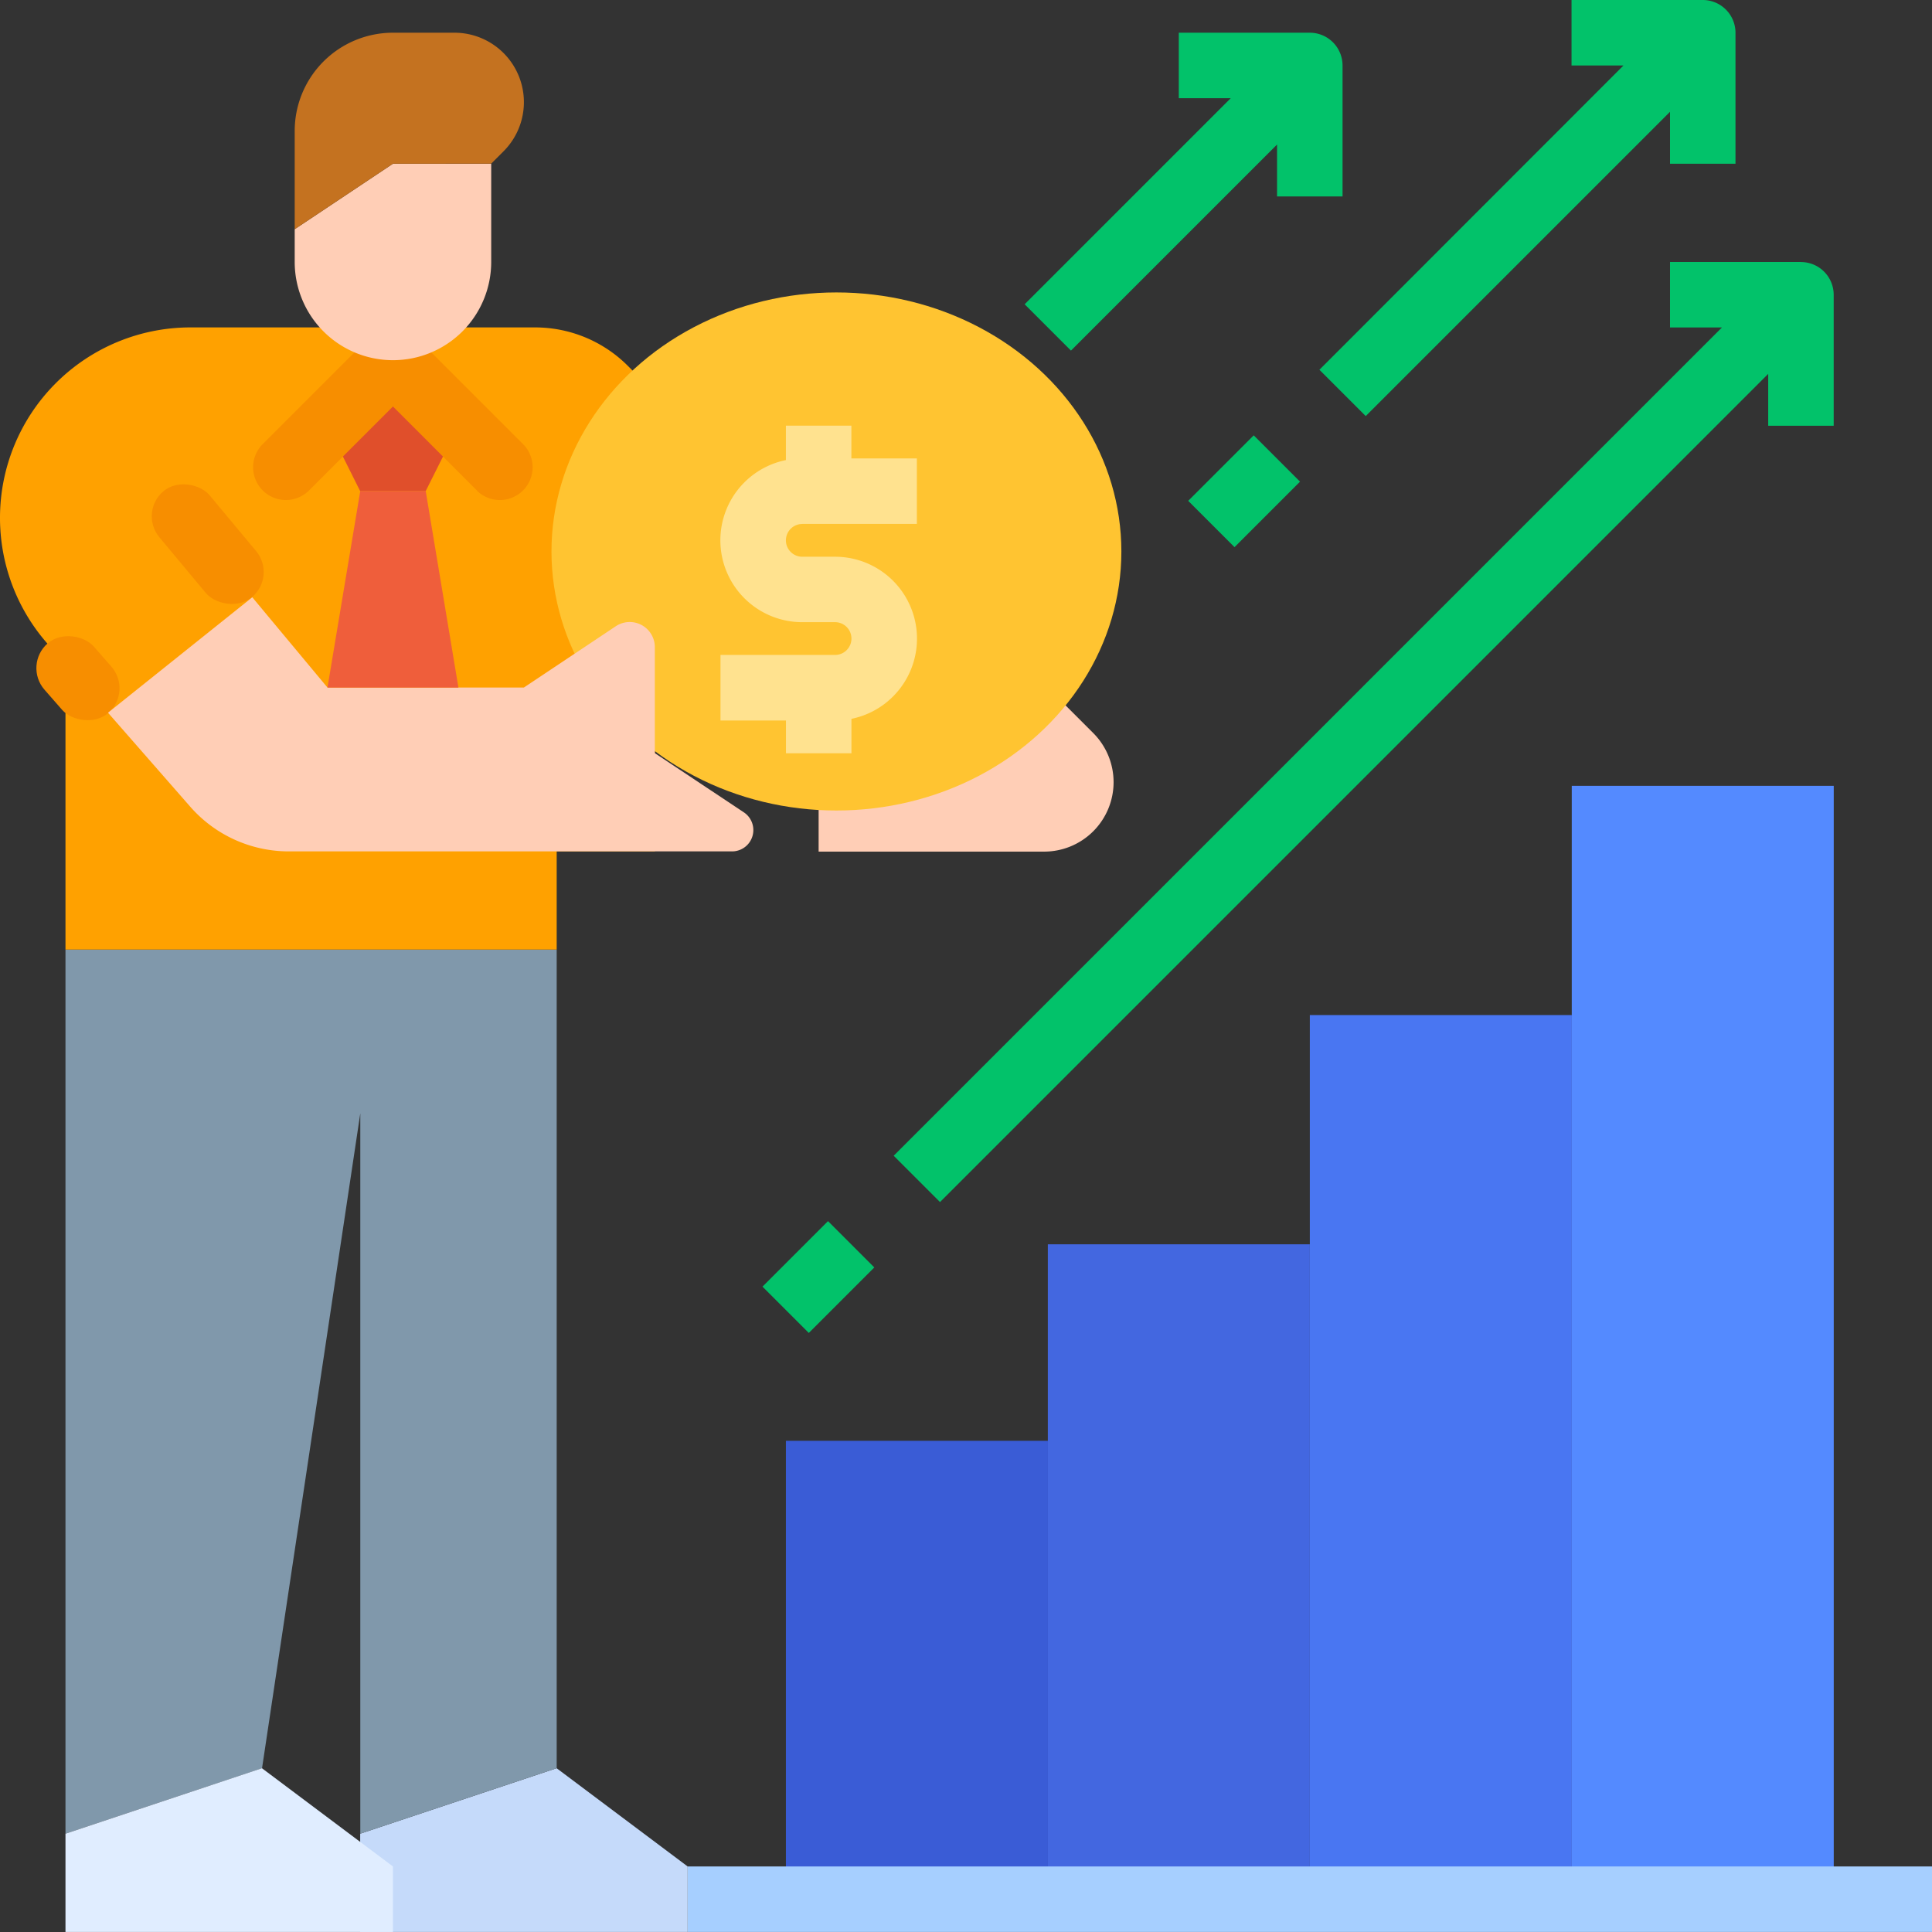 <svg xmlns="http://www.w3.org/2000/svg" width="34.077" height="34.077" viewBox="0 0 34.077 34.077">
  <rect x="0" y="0" width="34.077" height="34.077" fill="#333333" stroke="none"/>
  <g id="business" transform="translate(-24 -16)">
    <path id="Path_1552" data-name="Path 1552" d="M216,368h4.621v8.086H216Z" transform="translate(-178.138 -326.587)" fill="#3a5cd6"/>
    <path id="Path_1553" data-name="Path 1553" d="M280,320h4.621v11.551H280Z" transform="translate(-237.518 -282.053)" fill="#4367e0"/>
    <path id="Path_1554" data-name="Path 1554" d="M344,264h4.621v15.594H344Z" transform="translate(-296.897 -230.096)" fill="#4976f2"/>
    <path id="Path_1555" data-name="Path 1555" d="M408,208h4.621v19.637H408Z" transform="translate(-356.277 -178.139)" fill="#548aff"/>
    <path id="Path_1556" data-name="Path 1556" d="M192,472h21.948v1.155H192Z" transform="translate(-155.871 -423.079)" fill="#a6cfff"/>
    <path id="Path_1557" data-name="Path 1557" d="M112,449.155v1.733h5.776v-1.155L115.465,448Z" transform="translate(-81.647 -400.812)" fill="#c5dafa"/>
    <path id="Path_1558" data-name="Path 1558" d="M40,263.594V248h8.664v14.439L45.2,263.594V250.888l-1.733,11.551Z" transform="translate(-14.845 -215.251)" fill="#8098ab"/>
    <path id="Path_1559" data-name="Path 1559" d="M228.043,184l.8.8a1.225,1.225,0,0,1-.866,2.092H224V184Z" transform="translate(-185.561 -155.871)" fill="#ffceb6"/>
    <path id="Path_1560" data-name="Path 1560" d="M35.551,97.155l-.478-.478A2.31,2.31,0,0,0,33.439,96H27.359A3.359,3.359,0,0,0,24,99.359h0a3.359,3.359,0,0,0,.831,2.212l.324.37v5.033h8.664v-1.733h1.733Z" transform="translate(0 -74.225)" fill="#ffa100"/>
    <ellipse id="Ellipse_301" data-name="Ellipse 301" cx="5.026" cy="4.569" rx="5.026" ry="4.569" transform="translate(33.727 21.158)" fill="#ffc431"/>
    <rect id="Rectangle_1268" data-name="Rectangle 1268" width="1.155" height="2.436" rx="0.578" transform="matrix(0.768, -0.64, 0.64, 0.768, 26.441, 25.032)" fill="#f78e00"/>
    <rect id="Rectangle_1269" data-name="Rectangle 1269" width="1.155" height="1.627" rx="0.578" transform="matrix(0.753, -0.659, 0.659, 0.753, 24.404, 27.73)" fill="#f78e00"/>
    <path id="Path_1561" data-name="Path 1561" d="M52.9,161.92l-2.545,2.036,1.45,1.657a2.31,2.31,0,0,0,1.739.789h7.817a.376.376,0,0,0,.209-.689L60,164.669V162.8a.443.443,0,0,0-.689-.369l-1.621,1.081H54.226Z" transform="translate(-24.45 -135.385)" fill="#ffceb6"/>
    <path id="Path_1562" data-name="Path 1562" d="M201.443,121.733h2.021v-1.155h-1.155V120h-1.155v.607a1.444,1.444,0,0,0,.289,2.859h.578a.289.289,0,1,1,0,.578H200V125.2h1.155v.578h1.155v-.607a1.444,1.444,0,0,0-.289-2.859h-.578a.289.289,0,1,1,0-.578Z" transform="translate(-163.292 -96.492)" fill="#ffe28f"/>
    <path id="Path_1563" data-name="Path 1563" d="M40,449.155v1.733h5.776v-1.155L43.465,448Z" transform="translate(-14.845 -400.812)" fill="#e0edff"/>
    <g id="Group_3330" data-name="Group 3330" transform="translate(37.449 16)">
      <path id="Path_1564" data-name="Path 1564" d="M0,0H1.634V1.155H0Z" transform="translate(0 22.694) rotate(-45)" fill="#02c26a"/>
      <path id="Path_1565" data-name="Path 1565" d="M258.346,80h-2.31v1.155h.916L242.343,95.764l.817.817,14.608-14.608v.916h1.155v-2.31a.578.578,0,0,0-.578-.578Z" transform="translate(-240.029 -75.379)" fill="#02c26a"/>
      <path id="Path_1566" data-name="Path 1566" d="M0,0H1.634V1.155H0Z" transform="translate(7.509 8.834) rotate(-45)" fill="#02c26a"/>
      <path id="Path_1567" data-name="Path 1567" d="M346.343,22.522l.817.817,5.367-5.367v.916h1.155v-2.31A.578.578,0,0,0,353.1,16h-2.31v1.155h.916Z" transform="translate(-336.52 -16)" fill="#02c26a"/>
      <path id="Path_1568" data-name="Path 1568" d="M275.16,29.607l3.635-3.635v.916h1.155v-2.31a.578.578,0,0,0-.578-.578h-2.31v1.155h.916l-3.635,3.635Z" transform="translate(-269.719 -23.423)" fill="#02c26a"/>
    </g>
    <path id="Path_1569" data-name="Path 1569" d="M106.31,105.155l-.578,1.155h-1.155L104,105.155,105.155,104Z" transform="translate(-74.224 -81.647)" fill="#e04f2b"/>
    <path id="Path_1570" data-name="Path 1570" d="M106.31,139.465,105.733,136h-1.155L104,139.465Z" transform="translate(-74.224 -111.337)" fill="#ef5e3b"/>
    <path id="Path_1571" data-name="Path 1571" d="M89.629,98.888l-1.493-1.493-1.493,1.493a.578.578,0,0,1-.817-.817l1.9-1.9a.578.578,0,0,1,.817,0l1.9,1.9a.578.578,0,0,1-.817.817Z" transform="translate(-57.205 -74.225)" fill="#f78e00"/>
    <path id="Path_1572" data-name="Path 1572" d="M97.733,59.465A1.733,1.733,0,0,1,96,57.733v-.578L97.733,56h1.733v1.733A1.733,1.733,0,0,1,97.733,59.465Z" transform="translate(-66.802 -37.112)" fill="#ffceb6"/>
    <path id="Path_1573" data-name="Path 1573" d="M99.465,26.31l.219-.219A1.225,1.225,0,0,0,98.818,24H97.733A1.733,1.733,0,0,0,96,25.733v1.733l1.733-1.155Z" transform="translate(-66.802 -7.423)" fill="#c47220"/>
  </g>
</svg>
